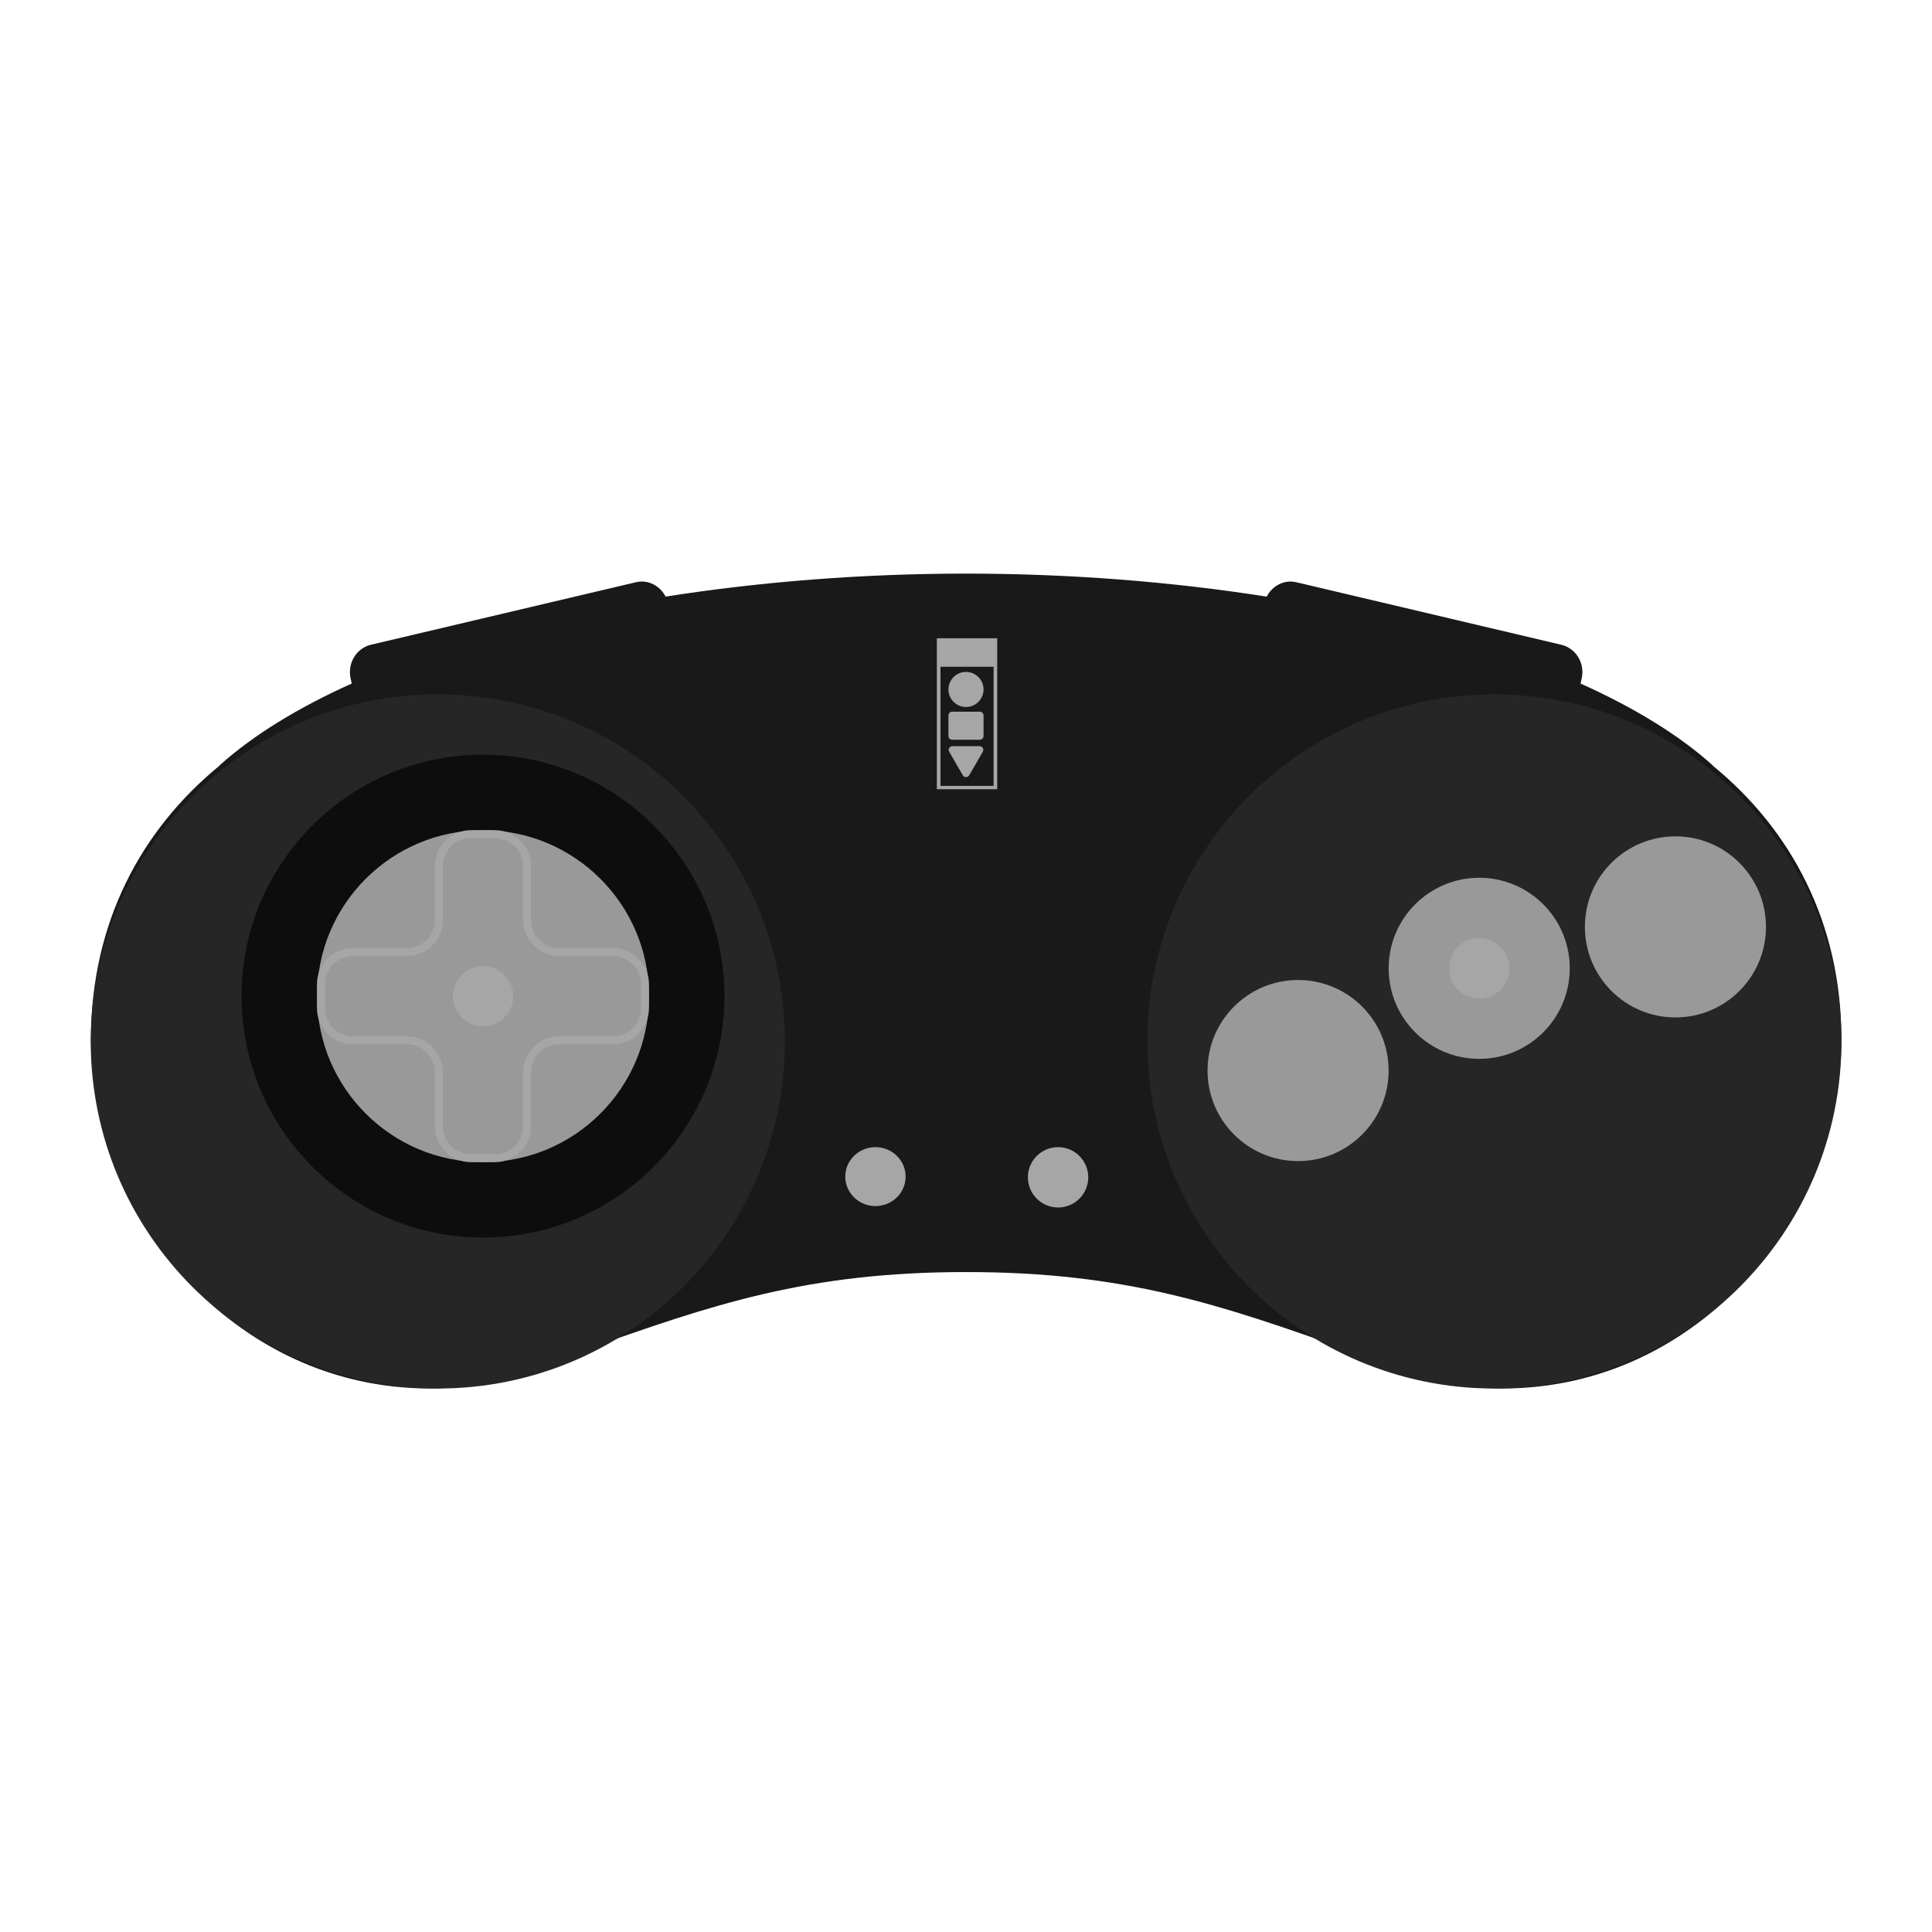 <?xml version="1.0" encoding="UTF-8" standalone="no"?>
<svg
   xmlns:dc="http://purl.org/dc/elements/1.1/"
   xmlns:cc="http://creativecommons.org/ns#"
   xmlns:rdf="http://www.w3.org/1999/02/22-rdf-syntax-ns#"
   xmlns:svg="http://www.w3.org/2000/svg"
   xmlns="http://www.w3.org/2000/svg"
   xmlns:sodipodi="http://sodipodi.sourceforge.net/DTD/sodipodi-0.dtd"
   xmlns:inkscape="http://www.inkscape.org/namespaces/inkscape"
   viewBox="0 0 341.333 341.333"
   height="341.333"
   width="341.333"
   xml:space="preserve"
   id="svg2"
   version="1.1"
   sodipodi:docname="The 3DO Company - 3DO.svg"
   inkscape:version="0.92.2 (5c3e80d, 2017-08-06)"><sodipodi:namedview
     pagecolor="#ffffff"
     bordercolor="#666666"
     borderopacity="1"
     objecttolerance="10"
     gridtolerance="10"
     guidetolerance="10"
     inkscape:pageopacity="0"
     inkscape:pageshadow="2"
     inkscape:window-width="1024"
     inkscape:window-height="705"
     id="namedview51"
     showgrid="false"
     inkscape:pagecheckerboard="true"
     inkscape:zoom="0.69140623"
     inkscape:cx="170.66667"
     inkscape:cy="170.66667"
     inkscape:window-x="-8"
     inkscape:window-y="-8"
     inkscape:window-maximized="1"
     inkscape:current-layer="svg2" /><defs
     id="defs6"><clipPath
       id="clipPath18"
       clipPathUnits="userSpaceOnUse"><path
         id="path16"
         d="M 0,256 H 256 V 0 H 0 Z" /></clipPath><clipPath
       id="clipPath26"
       clipPathUnits="userSpaceOnUse"><path
         id="path24"
         d="M 4,188 H 252 V 64 H 4 Z" /></clipPath></defs><g
     id="g36"
     transform="matrix(1.333,0,0,-1.333,302.612,135.281)"><path
       inkscape:connector-curvature="0"
       d="m 0,0 0.011,0.027 c -4.513,4.062 -10.488,7.691 -17.542,10.862 l 0.153,0.698 c 0.442,1.998 -0.77,3.988 -2.705,4.443 l -35.114,8.285 c -1.624,0.382 -3.185,-0.462 -3.929,-1.905 -12.644,1.986 -26.168,3.051 -39.833,3.051 -13.666,0 -27.193,-1.065 -39.837,-3.047 -0.752,1.442 -2.309,2.287 -3.933,1.905 l -35.114,-8.285 c -1.935,-0.455 -3.147,-2.449 -2.705,-4.443 l 0.153,-0.698 c -7.054,-3.171 -13.022,-6.808 -17.538,-10.862 l 0.011,-0.027 c -10.365,-8.482 -17.037,-20.829 -17.037,-36.257 0,-23.143 18.709,-46.286 44.903,-46.286 7.484,0 16.532,3.09 20.143,4.96 17.377,6.206 29.95,10.469 50.954,10.469 21.003,0 33.576,-4.263 50.954,-10.469 3.611,-1.87 12.659,-4.96 20.143,-4.96 26.193,0 44.903,23.143 44.903,46.286 C 17.041,-20.825 10.369,-8.478 0,0"
       style="fill:#191919;fill-opacity:1;fill-rule:nonzero;stroke:none"
       id="path38" /></g><g
     id="g40"
     transform="matrix(1.333,0,0,-1.333,138.667,184)"><path
       inkscape:connector-curvature="0"
       d="m 0,0 c 0,-25.405 -20.595,-46 -46,-46 -25.405,0 -46,20.595 -46,46 0,25.405 20.595,46 46,46 C -20.595,46 0,25.405 0,0"
       style="fill:#262626;fill-opacity:1;fill-rule:nonzero;stroke:none"
       id="path42" /></g><g
     id="g44"
     transform="matrix(1.333,0,0,-1.333,325.333,184)"><path
       inkscape:connector-curvature="0"
       d="m 0,0 c 0,-25.405 -20.595,-46 -46,-46 -25.405,0 -46,20.595 -46,46 0,25.405 20.595,46 46,46 C -20.595,46 0,25.405 0,0"
       style="fill:#262626;fill-opacity:1;fill-rule:nonzero;stroke:none"
       id="path46" /></g><g
     id="g48"
     transform="matrix(1.333,0,0,-1.333,277.333,171.076)"><path
       inkscape:connector-curvature="0"
       d="m 0,0 c 0,-6.627 -5.373,-12 -12,-12 -6.627,0 -12,5.373 -12,12 0,6.627 5.373,12 12,12 C -5.373,12 0,6.627 0,0"
       style="fill:#999999;fill-opacity:1;fill-rule:nonzero;stroke:none"
       id="path50" /></g><g
     id="g52"
     transform="matrix(1.333,0,0,-1.333,245.333,189.137)"><path
       inkscape:connector-curvature="0"
       d="m 0,0 c 0,-6.627 -5.373,-12 -12,-12 -6.627,0 -12,5.373 -12,12 0,6.627 5.373,12 12,12 C -5.373,12 0,6.627 0,0"
       style="fill:#999999;fill-opacity:1;fill-rule:nonzero;stroke:none"
       id="path54" /></g><g
     id="g56"
     transform="matrix(1.333,0,0,-1.333,312,163.757)"><path
       inkscape:connector-curvature="0"
       d="m 0,0 c 0,-6.627 -5.373,-12 -12,-12 -6.627,0 -12,5.373 -12,12 0,6.627 5.373,12 12,12 C -5.373,12 0,6.627 0,0"
       style="fill:#999999;fill-opacity:1;fill-rule:nonzero;stroke:none"
       id="path58" /></g><g
     id="g60"
     transform="matrix(1.333,0,0,-1.333,85.333,133.333)"><path
       inkscape:connector-curvature="0"
       d="m 0,0 c -17.645,0 -32,-14.355 -32,-32 0,-17.645 14.355,-32 32,-32 17.645,0 32,14.355 32,32 C 32,-14.355 17.645,0 0,0"
       style="fill:#0d0d0d;fill-opacity:1;fill-rule:nonzero;stroke:none"
       id="path62" /></g><g
     id="g64"
     transform="matrix(1.333,0,0,-1.333,114.667,176)"><path
       inkscape:connector-curvature="0"
       d="m 0,0 c 0,-12.15 -9.85,-22 -22,-22 -12.15,0 -22,9.85 -22,22 0,12.15 9.85,22 22,22 C -9.85,22 0,12.15 0,0"
       style="fill:#999999;fill-opacity:1;fill-rule:nonzero;stroke:none"
       id="path66" /></g><g
     id="g68"
     transform="matrix(1.333,0,0,-1.333,90.667,176)"><path
       inkscape:connector-curvature="0"
       d="m 0,0 c 0,-2.209 -1.791,-4 -4,-4 -2.209,0 -4,1.791 -4,4 0,2.209 1.791,4 4,4 2.209,0 4,-1.791 4,-4"
       style="fill:#a6a6a6;fill-opacity:1;fill-rule:nonzero;stroke:none"
       id="path70" /></g><g
     id="g72"
     transform="matrix(1.333,0,0,-1.333,266.667,171.076)"><path
       inkscape:connector-curvature="0"
       d="m 0,0 c 0,-2.209 -1.791,-4 -4,-4 -2.209,0 -4,1.791 -4,4 0,2.209 1.791,4 4,4 2.209,0 4,-1.791 4,-4"
       style="fill:#a6a6a6;fill-opacity:1;fill-rule:nonzero;stroke:none"
       id="path74" /></g><g
     id="g76"
     transform="matrix(1.333,0,0,-1.333,62.355,168.911)"><path
       inkscape:connector-curvature="0"
       d="m 0,0 c -2.044,0 -3.707,-1.663 -3.707,-3.707 v -3.217 c 0,-2.044 1.663,-3.707 3.707,-3.707 h 7.151 c 2.627,0 4.766,-2.139 4.766,-4.766 v -7.153 c 0,-2.044 1.664,-3.707 3.707,-3.707 h 3.217 c 2.044,0 3.707,1.663 3.707,3.707 v 7.153 c 0,2.627 2.139,4.766 4.766,4.766 h 7.154 c 2.044,0 3.707,1.663 3.707,3.707 v 3.217 C 38.175,-1.663 36.512,0 34.468,0 h -7.154 c -2.627,0 -4.766,2.139 -4.766,4.766 v 7.151 c 0,2.044 -1.663,3.707 -3.707,3.707 h -3.217 c -2.043,0 -3.707,-1.663 -3.707,-3.707 V 4.766 C 11.917,2.139 9.778,0 7.151,0 Z m 18.841,-27.316 h -3.217 c -2.627,0 -4.766,2.139 -4.766,4.766 v 7.153 c 0,2.044 -1.663,3.707 -3.707,3.707 H 0 c -2.627,0 -4.766,2.139 -4.766,4.766 v 3.217 c 0,2.627 2.139,4.766 4.766,4.766 h 7.151 c 2.044,0 3.707,1.663 3.707,3.707 v 7.151 c 0,2.628 2.139,4.767 4.766,4.767 h 3.217 c 2.627,0 4.766,-2.139 4.766,-4.767 V 4.766 c 0,-2.044 1.664,-3.707 3.707,-3.707 h 7.154 c 2.627,0 4.766,-2.139 4.766,-4.766 v -3.217 c 0,-2.627 -2.139,-4.766 -4.766,-4.766 h -7.154 c -2.043,0 -3.707,-1.663 -3.707,-3.707 v -7.153 c 0,-2.627 -2.139,-4.766 -4.766,-4.766"
       style="fill:#a6a6a6;fill-opacity:1;fill-rule:nonzero;stroke:none"
       id="path78" /></g><g
     id="g80"
     transform="matrix(1.333,0,0,-1.333,160,207.875)"><path
       inkscape:connector-curvature="0"
       d="m 0,0 c 0,-2.157 -1.791,-3.906 -4,-3.906 -2.209,0 -4,1.749 -4,3.906 0,2.157 1.791,3.906 4,3.906 2.209,0 4,-1.749 4,-3.906"
       style="fill:#a6a6a6;fill-opacity:1;fill-rule:nonzero;stroke:none"
       id="path82" /></g><g
     id="g84"
     transform="matrix(1.333,0,0,-1.333,192.266,208)"><path
       inkscape:connector-curvature="0"
       d="m 0,0 c 0,-2.209 -1.791,-4 -4,-4 -2.209,0 -4,1.791 -4,4 0,2.209 1.791,4 4,4 2.209,0 4,-1.791 4,-4"
       style="fill:#a6a6a6;fill-opacity:1;fill-rule:nonzero;stroke:none"
       id="path86" /></g><g
     id="g88"
     transform="matrix(1.333,0,0,-1.333,168.231,125.737)"><path
       inkscape:connector-curvature="0"
       d="m 0,0 h 3.653 c 0.276,0 0.5,-0.224 0.5,-0.5 v -2.723 c 0,-0.276 -0.224,-0.5 -0.5,-0.5 H 0 c -0.276,0 -0.5,0.224 -0.5,0.5 V -0.5 C -0.5,-0.224 -0.276,0 0,0"
       style="fill:#a6a6a6;fill-opacity:1;fill-rule:nonzero;stroke:none"
       id="path90" /></g><g
     id="g92"
     transform="matrix(1.333,0,0,-1.333,167.565,121.81)"><path
       inkscape:connector-curvature="0"
       d="M 0,0 C 0,1.285 1.042,2.327 2.327,2.327 3.611,2.327 4.653,1.285 4.653,0 4.653,-1.285 3.611,-2.327 2.327,-2.327 1.042,-2.327 0,-1.285 0,0"
       style="fill:#a6a6a6;fill-opacity:1;fill-rule:nonzero;stroke:none"
       id="path94" /></g><g
     id="g96"
     transform="matrix(1.333,0,0,-1.333,170.089,136.958)"><path
       inkscape:connector-curvature="0"
       d="m 0,0 -1.79,3.101 c -0.193,0.333 0.048,0.75 0.433,0.75 h 3.58 c 0.385,0 0.626,-0.417 0.433,-0.75 L 0.866,0 C 0.674,-0.333 0.192,-0.333 0,0"
       style="fill:#a6a6a6;fill-opacity:1;fill-rule:nonzero;stroke:none"
       id="path98" /></g><path
     inkscape:connector-curvature="0"
     d="M 175.541,138.847 H 166.16 V 117.804 h 9.381 z m -10.024,0.587 H 176.184 v -26.667 h -10.667 z"
     style="fill:#a6a6a6;fill-opacity:1;fill-rule:nonzero;stroke:none;stroke-width:1.333"
     id="path100" /></svg>